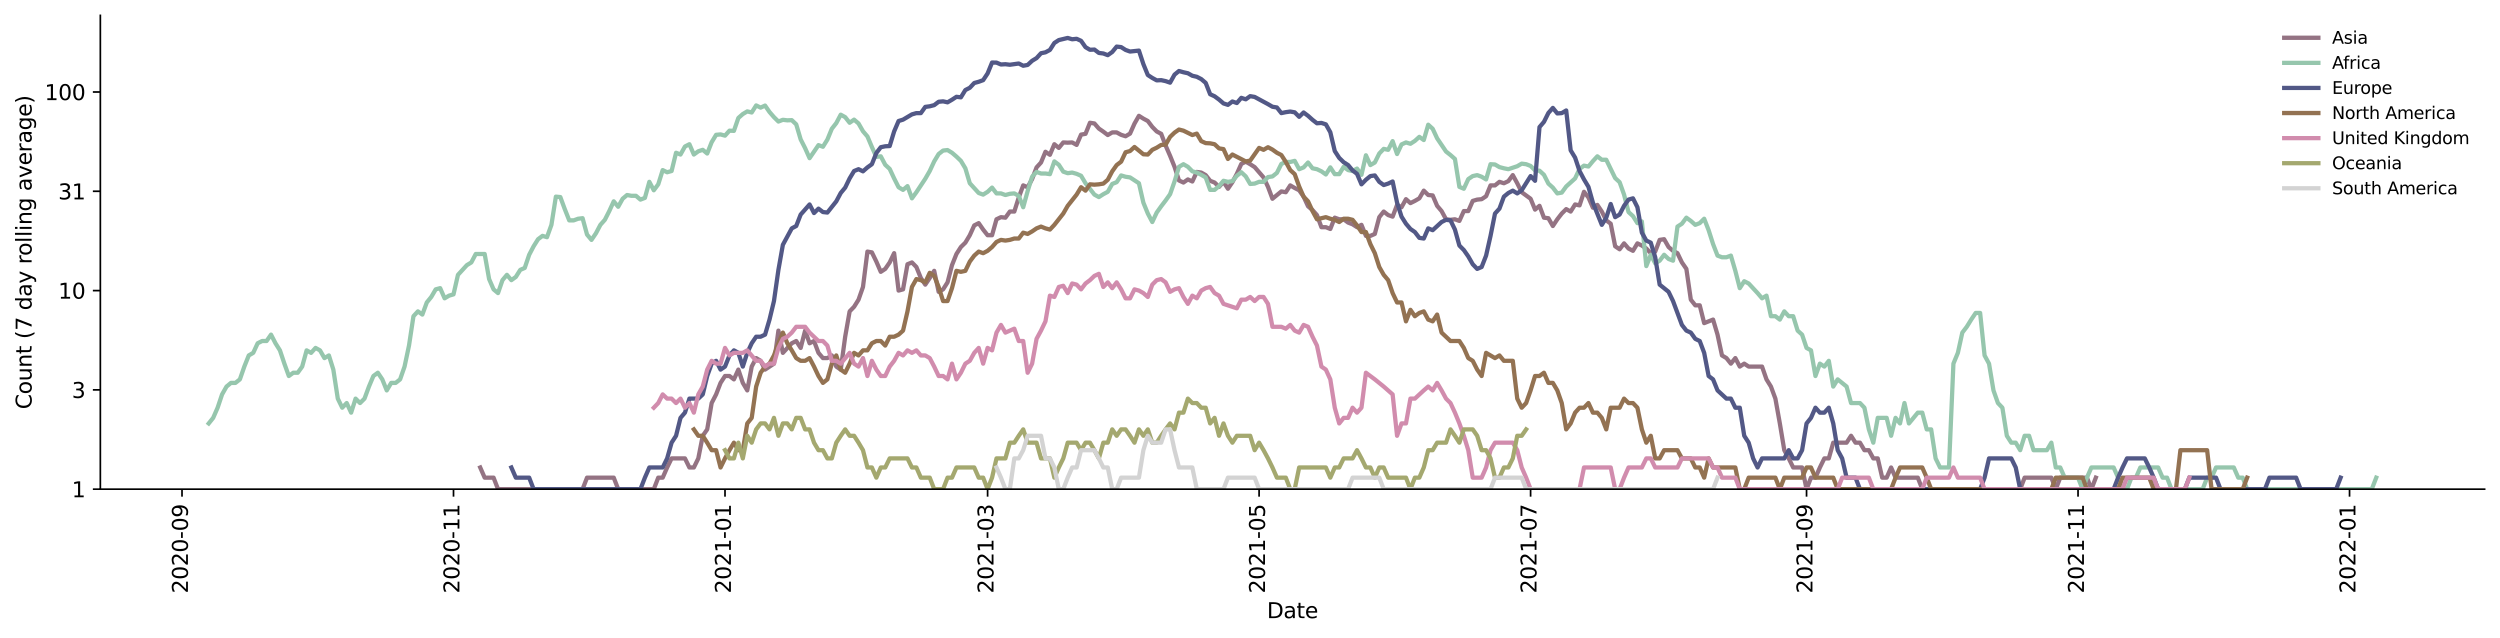 <?xml version="1.0" encoding="utf-8" standalone="no"?>
<!DOCTYPE svg PUBLIC "-//W3C//DTD SVG 1.1//EN"
  "http://www.w3.org/Graphics/SVG/1.1/DTD/svg11.dtd">
<svg xmlns:xlink="http://www.w3.org/1999/xlink" width="1170.166pt" height="298.621pt" viewBox="0 0 1170.166 298.621" xmlns="http://www.w3.org/2000/svg" version="1.1">
 <defs>
  <style type="text/css">*{stroke-linejoin: round; stroke-linecap: butt}</style>
 </defs>
 <g id="figure_1">
  <g id="patch_1">
   <path d="M 0 298.621 
L 1170.166 298.621 
L 1170.166 0 
L 0 0 
z
" style="fill: #ffffff"/>
  </g>
  <g id="axes_1">
   <g id="patch_2">
    <path d="M 46.966 228.96 
L 1162.966 228.96 
L 1162.966 7.2 
L 46.966 7.2 
z
" style="fill: #ffffff"/>
   </g>
   <g id="matplotlib.axis_1">
    <g id="xtick_1">
     <g id="line2d_1">
      <defs>
       <path id="m13e3255904" d="M 0 0 
L 0 3.5 
" style="stroke: #000000; stroke-width: 0.8"/>
      </defs>
      <g>
       <use xlink:href="#m13e3255904" x="85.193" y="228.96" style="stroke: #000000; stroke-width: 0.8"/>
      </g>
     </g>
     <g id="text_1">
      <!-- 2020-09 -->
      <g transform="translate(87.953 277.743)rotate(-90)scale(0.1 -0.1)">
       <defs>
        <path id="DejaVuSans-32" d="M 1228 531 
L 3431 531 
L 3431 0 
L 469 0 
L 469 531 
Q 828 903 1448 1529 
Q 2069 2156 2228 2338 
Q 2531 2678 2651 2914 
Q 2772 3150 2772 3378 
Q 2772 3750 2511 3984 
Q 2250 4219 1831 4219 
Q 1534 4219 1204 4116 
Q 875 4013 500 3803 
L 500 4441 
Q 881 4594 1212 4672 
Q 1544 4750 1819 4750 
Q 2544 4750 2975 4387 
Q 3406 4025 3406 3419 
Q 3406 3131 3298 2873 
Q 3191 2616 2906 2266 
Q 2828 2175 2409 1742 
Q 1991 1309 1228 531 
z
" transform="scale(0.016)"/>
        <path id="DejaVuSans-30" d="M 2034 4250 
Q 1547 4250 1301 3770 
Q 1056 3291 1056 2328 
Q 1056 1369 1301 889 
Q 1547 409 2034 409 
Q 2525 409 2770 889 
Q 3016 1369 3016 2328 
Q 3016 3291 2770 3770 
Q 2525 4250 2034 4250 
z
M 2034 4750 
Q 2819 4750 3233 4129 
Q 3647 3509 3647 2328 
Q 3647 1150 3233 529 
Q 2819 -91 2034 -91 
Q 1250 -91 836 529 
Q 422 1150 422 2328 
Q 422 3509 836 4129 
Q 1250 4750 2034 4750 
z
" transform="scale(0.016)"/>
        <path id="DejaVuSans-2d" d="M 313 2009 
L 1997 2009 
L 1997 1497 
L 313 1497 
L 313 2009 
z
" transform="scale(0.016)"/>
        <path id="DejaVuSans-39" d="M 703 97 
L 703 672 
Q 941 559 1184 500 
Q 1428 441 1663 441 
Q 2288 441 2617 861 
Q 2947 1281 2994 2138 
Q 2813 1869 2534 1725 
Q 2256 1581 1919 1581 
Q 1219 1581 811 2004 
Q 403 2428 403 3163 
Q 403 3881 828 4315 
Q 1253 4750 1959 4750 
Q 2769 4750 3195 4129 
Q 3622 3509 3622 2328 
Q 3622 1225 3098 567 
Q 2575 -91 1691 -91 
Q 1453 -91 1209 -44 
Q 966 3 703 97 
z
M 1959 2075 
Q 2384 2075 2632 2365 
Q 2881 2656 2881 3163 
Q 2881 3666 2632 3958 
Q 2384 4250 1959 4250 
Q 1534 4250 1286 3958 
Q 1038 3666 1038 3163 
Q 1038 2656 1286 2365 
Q 1534 2075 1959 2075 
z
" transform="scale(0.016)"/>
       </defs>
       <use xlink:href="#DejaVuSans-32"/>
       <use xlink:href="#DejaVuSans-30" x="63.623"/>
       <use xlink:href="#DejaVuSans-32" x="127.246"/>
       <use xlink:href="#DejaVuSans-30" x="190.869"/>
       <use xlink:href="#DejaVuSans-2d" x="254.492"/>
       <use xlink:href="#DejaVuSans-30" x="290.576"/>
       <use xlink:href="#DejaVuSans-39" x="354.199"/>
      </g>
     </g>
    </g>
    <g id="xtick_2">
     <g id="line2d_2">
      <g>
       <use xlink:href="#m13e3255904" x="212.272" y="228.96" style="stroke: #000000; stroke-width: 0.8"/>
      </g>
     </g>
     <g id="text_2">
      <!-- 2020-11 -->
      <g transform="translate(215.031 277.743)rotate(-90)scale(0.1 -0.1)">
       <defs>
        <path id="DejaVuSans-31" d="M 794 531 
L 1825 531 
L 1825 4091 
L 703 3866 
L 703 4441 
L 1819 4666 
L 2450 4666 
L 2450 531 
L 3481 531 
L 3481 0 
L 794 0 
L 794 531 
z
" transform="scale(0.016)"/>
       </defs>
       <use xlink:href="#DejaVuSans-32"/>
       <use xlink:href="#DejaVuSans-30" x="63.623"/>
       <use xlink:href="#DejaVuSans-32" x="127.246"/>
       <use xlink:href="#DejaVuSans-30" x="190.869"/>
       <use xlink:href="#DejaVuSans-2d" x="254.492"/>
       <use xlink:href="#DejaVuSans-31" x="290.576"/>
       <use xlink:href="#DejaVuSans-31" x="354.199"/>
      </g>
     </g>
    </g>
    <g id="xtick_3">
     <g id="line2d_3">
      <g>
       <use xlink:href="#m13e3255904" x="339.351" y="228.96" style="stroke: #000000; stroke-width: 0.8"/>
      </g>
     </g>
     <g id="text_3">
      <!-- 2021-01 -->
      <g transform="translate(342.11 277.743)rotate(-90)scale(0.1 -0.1)">
       <use xlink:href="#DejaVuSans-32"/>
       <use xlink:href="#DejaVuSans-30" x="63.623"/>
       <use xlink:href="#DejaVuSans-32" x="127.246"/>
       <use xlink:href="#DejaVuSans-31" x="190.869"/>
       <use xlink:href="#DejaVuSans-2d" x="254.492"/>
       <use xlink:href="#DejaVuSans-30" x="290.576"/>
       <use xlink:href="#DejaVuSans-31" x="354.199"/>
      </g>
     </g>
    </g>
    <g id="xtick_4">
     <g id="line2d_4">
      <g>
       <use xlink:href="#m13e3255904" x="462.263" y="228.96" style="stroke: #000000; stroke-width: 0.8"/>
      </g>
     </g>
     <g id="text_4">
      <!-- 2021-03 -->
      <g transform="translate(465.022 277.743)rotate(-90)scale(0.1 -0.1)">
       <defs>
        <path id="DejaVuSans-33" d="M 2597 2516 
Q 3050 2419 3304 2112 
Q 3559 1806 3559 1356 
Q 3559 666 3084 287 
Q 2609 -91 1734 -91 
Q 1441 -91 1130 -33 
Q 819 25 488 141 
L 488 750 
Q 750 597 1062 519 
Q 1375 441 1716 441 
Q 2309 441 2620 675 
Q 2931 909 2931 1356 
Q 2931 1769 2642 2001 
Q 2353 2234 1838 2234 
L 1294 2234 
L 1294 2753 
L 1863 2753 
Q 2328 2753 2575 2939 
Q 2822 3125 2822 3475 
Q 2822 3834 2567 4026 
Q 2313 4219 1838 4219 
Q 1578 4219 1281 4162 
Q 984 4106 628 3988 
L 628 4550 
Q 988 4650 1302 4700 
Q 1616 4750 1894 4750 
Q 2613 4750 3031 4423 
Q 3450 4097 3450 3541 
Q 3450 3153 3228 2886 
Q 3006 2619 2597 2516 
z
" transform="scale(0.016)"/>
       </defs>
       <use xlink:href="#DejaVuSans-32"/>
       <use xlink:href="#DejaVuSans-30" x="63.623"/>
       <use xlink:href="#DejaVuSans-32" x="127.246"/>
       <use xlink:href="#DejaVuSans-31" x="190.869"/>
       <use xlink:href="#DejaVuSans-2d" x="254.492"/>
       <use xlink:href="#DejaVuSans-30" x="290.576"/>
       <use xlink:href="#DejaVuSans-33" x="354.199"/>
      </g>
     </g>
    </g>
    <g id="xtick_5">
     <g id="line2d_5">
      <g>
       <use xlink:href="#m13e3255904" x="589.341" y="228.96" style="stroke: #000000; stroke-width: 0.8"/>
      </g>
     </g>
     <g id="text_5">
      <!-- 2021-05 -->
      <g transform="translate(592.101 277.743)rotate(-90)scale(0.1 -0.1)">
       <defs>
        <path id="DejaVuSans-35" d="M 691 4666 
L 3169 4666 
L 3169 4134 
L 1269 4134 
L 1269 2991 
Q 1406 3038 1543 3061 
Q 1681 3084 1819 3084 
Q 2600 3084 3056 2656 
Q 3513 2228 3513 1497 
Q 3513 744 3044 326 
Q 2575 -91 1722 -91 
Q 1428 -91 1123 -41 
Q 819 9 494 109 
L 494 744 
Q 775 591 1075 516 
Q 1375 441 1709 441 
Q 2250 441 2565 725 
Q 2881 1009 2881 1497 
Q 2881 1984 2565 2268 
Q 2250 2553 1709 2553 
Q 1456 2553 1204 2497 
Q 953 2441 691 2322 
L 691 4666 
z
" transform="scale(0.016)"/>
       </defs>
       <use xlink:href="#DejaVuSans-32"/>
       <use xlink:href="#DejaVuSans-30" x="63.623"/>
       <use xlink:href="#DejaVuSans-32" x="127.246"/>
       <use xlink:href="#DejaVuSans-31" x="190.869"/>
       <use xlink:href="#DejaVuSans-2d" x="254.492"/>
       <use xlink:href="#DejaVuSans-30" x="290.576"/>
       <use xlink:href="#DejaVuSans-35" x="354.199"/>
      </g>
     </g>
    </g>
    <g id="xtick_6">
     <g id="line2d_6">
      <g>
       <use xlink:href="#m13e3255904" x="716.42" y="228.96" style="stroke: #000000; stroke-width: 0.8"/>
      </g>
     </g>
     <g id="text_6">
      <!-- 2021-07 -->
      <g transform="translate(719.179 277.743)rotate(-90)scale(0.1 -0.1)">
       <defs>
        <path id="DejaVuSans-37" d="M 525 4666 
L 3525 4666 
L 3525 4397 
L 1831 0 
L 1172 0 
L 2766 4134 
L 525 4134 
L 525 4666 
z
" transform="scale(0.016)"/>
       </defs>
       <use xlink:href="#DejaVuSans-32"/>
       <use xlink:href="#DejaVuSans-30" x="63.623"/>
       <use xlink:href="#DejaVuSans-32" x="127.246"/>
       <use xlink:href="#DejaVuSans-31" x="190.869"/>
       <use xlink:href="#DejaVuSans-2d" x="254.492"/>
       <use xlink:href="#DejaVuSans-30" x="290.576"/>
       <use xlink:href="#DejaVuSans-37" x="354.199"/>
      </g>
     </g>
    </g>
    <g id="xtick_7">
     <g id="line2d_7">
      <g>
       <use xlink:href="#m13e3255904" x="845.582" y="228.96" style="stroke: #000000; stroke-width: 0.8"/>
      </g>
     </g>
     <g id="text_7">
      <!-- 2021-09 -->
      <g transform="translate(848.341 277.743)rotate(-90)scale(0.1 -0.1)">
       <use xlink:href="#DejaVuSans-32"/>
       <use xlink:href="#DejaVuSans-30" x="63.623"/>
       <use xlink:href="#DejaVuSans-32" x="127.246"/>
       <use xlink:href="#DejaVuSans-31" x="190.869"/>
       <use xlink:href="#DejaVuSans-2d" x="254.492"/>
       <use xlink:href="#DejaVuSans-30" x="290.576"/>
       <use xlink:href="#DejaVuSans-39" x="354.199"/>
      </g>
     </g>
    </g>
    <g id="xtick_8">
     <g id="line2d_8">
      <g>
       <use xlink:href="#m13e3255904" x="972.66" y="228.96" style="stroke: #000000; stroke-width: 0.8"/>
      </g>
     </g>
     <g id="text_8">
      <!-- 2021-11 -->
      <g transform="translate(975.42 277.743)rotate(-90)scale(0.1 -0.1)">
       <use xlink:href="#DejaVuSans-32"/>
       <use xlink:href="#DejaVuSans-30" x="63.623"/>
       <use xlink:href="#DejaVuSans-32" x="127.246"/>
       <use xlink:href="#DejaVuSans-31" x="190.869"/>
       <use xlink:href="#DejaVuSans-2d" x="254.492"/>
       <use xlink:href="#DejaVuSans-31" x="290.576"/>
       <use xlink:href="#DejaVuSans-31" x="354.199"/>
      </g>
     </g>
    </g>
    <g id="xtick_9">
     <g id="line2d_9">
      <g>
       <use xlink:href="#m13e3255904" x="1099.739" y="228.96" style="stroke: #000000; stroke-width: 0.8"/>
      </g>
     </g>
     <g id="text_9">
      <!-- 2022-01 -->
      <g transform="translate(1102.498 277.743)rotate(-90)scale(0.1 -0.1)">
       <use xlink:href="#DejaVuSans-32"/>
       <use xlink:href="#DejaVuSans-30" x="63.623"/>
       <use xlink:href="#DejaVuSans-32" x="127.246"/>
       <use xlink:href="#DejaVuSans-32" x="190.869"/>
       <use xlink:href="#DejaVuSans-2d" x="254.492"/>
       <use xlink:href="#DejaVuSans-30" x="290.576"/>
       <use xlink:href="#DejaVuSans-31" x="354.199"/>
      </g>
     </g>
    </g>
    <g id="text_10">
     <!-- Date -->
     <g transform="translate(593.015 289.341)scale(0.1 -0.1)">
      <defs>
       <path id="DejaVuSans-44" d="M 1259 4147 
L 1259 519 
L 2022 519 
Q 2988 519 3436 956 
Q 3884 1394 3884 2338 
Q 3884 3275 3436 3711 
Q 2988 4147 2022 4147 
L 1259 4147 
z
M 628 4666 
L 1925 4666 
Q 3281 4666 3915 4102 
Q 4550 3538 4550 2338 
Q 4550 1131 3912 565 
Q 3275 0 1925 0 
L 628 0 
L 628 4666 
z
" transform="scale(0.016)"/>
       <path id="DejaVuSans-61" d="M 2194 1759 
Q 1497 1759 1228 1600 
Q 959 1441 959 1056 
Q 959 750 1161 570 
Q 1363 391 1709 391 
Q 2188 391 2477 730 
Q 2766 1069 2766 1631 
L 2766 1759 
L 2194 1759 
z
M 3341 1997 
L 3341 0 
L 2766 0 
L 2766 531 
Q 2569 213 2275 61 
Q 1981 -91 1556 -91 
Q 1019 -91 701 211 
Q 384 513 384 1019 
Q 384 1609 779 1909 
Q 1175 2209 1959 2209 
L 2766 2209 
L 2766 2266 
Q 2766 2663 2505 2880 
Q 2244 3097 1772 3097 
Q 1472 3097 1187 3025 
Q 903 2953 641 2809 
L 641 3341 
Q 956 3463 1253 3523 
Q 1550 3584 1831 3584 
Q 2591 3584 2966 3190 
Q 3341 2797 3341 1997 
z
" transform="scale(0.016)"/>
       <path id="DejaVuSans-74" d="M 1172 4494 
L 1172 3500 
L 2356 3500 
L 2356 3053 
L 1172 3053 
L 1172 1153 
Q 1172 725 1289 603 
Q 1406 481 1766 481 
L 2356 481 
L 2356 0 
L 1766 0 
Q 1100 0 847 248 
Q 594 497 594 1153 
L 594 3053 
L 172 3053 
L 172 3500 
L 594 3500 
L 594 4494 
L 1172 4494 
z
" transform="scale(0.016)"/>
       <path id="DejaVuSans-65" d="M 3597 1894 
L 3597 1613 
L 953 1613 
Q 991 1019 1311 708 
Q 1631 397 2203 397 
Q 2534 397 2845 478 
Q 3156 559 3463 722 
L 3463 178 
Q 3153 47 2828 -22 
Q 2503 -91 2169 -91 
Q 1331 -91 842 396 
Q 353 884 353 1716 
Q 353 2575 817 3079 
Q 1281 3584 2069 3584 
Q 2775 3584 3186 3129 
Q 3597 2675 3597 1894 
z
M 3022 2063 
Q 3016 2534 2758 2815 
Q 2500 3097 2075 3097 
Q 1594 3097 1305 2825 
Q 1016 2553 972 2059 
L 3022 2063 
z
" transform="scale(0.016)"/>
      </defs>
      <use xlink:href="#DejaVuSans-44"/>
      <use xlink:href="#DejaVuSans-61" x="77.002"/>
      <use xlink:href="#DejaVuSans-74" x="138.281"/>
      <use xlink:href="#DejaVuSans-65" x="177.49"/>
     </g>
    </g>
   </g>
   <g id="matplotlib.axis_2">
    <g id="ytick_1">
     <g id="line2d_10">
      <defs>
       <path id="m8de2ae0a92" d="M 0 0 
L -3.5 0 
" style="stroke: #000000; stroke-width: 0.8"/>
      </defs>
      <g>
       <use xlink:href="#m8de2ae0a92" x="46.966" y="228.96" style="stroke: #000000; stroke-width: 0.8"/>
      </g>
     </g>
     <g id="text_11">
      <!-- 1 -->
      <g transform="translate(33.603 232.759)scale(0.1 -0.1)">
       <use xlink:href="#DejaVuSans-31"/>
      </g>
     </g>
    </g>
    <g id="ytick_2">
     <g id="line2d_11">
      <g>
       <use xlink:href="#m8de2ae0a92" x="46.966" y="182.485" style="stroke: #000000; stroke-width: 0.8"/>
      </g>
     </g>
     <g id="text_12">
      <!-- 3 -->
      <g transform="translate(33.603 186.284)scale(0.1 -0.1)">
       <use xlink:href="#DejaVuSans-33"/>
      </g>
     </g>
    </g>
    <g id="ytick_3">
     <g id="line2d_12">
      <g>
       <use xlink:href="#m8de2ae0a92" x="46.966" y="136.009" style="stroke: #000000; stroke-width: 0.8"/>
      </g>
     </g>
     <g id="text_13">
      <!-- 10 -->
      <g transform="translate(27.241 139.809)scale(0.1 -0.1)">
       <use xlink:href="#DejaVuSans-31"/>
       <use xlink:href="#DejaVuSans-30" x="63.623"/>
      </g>
     </g>
    </g>
    <g id="ytick_4">
     <g id="line2d_13">
      <g>
       <use xlink:href="#m8de2ae0a92" x="46.966" y="89.534" style="stroke: #000000; stroke-width: 0.8"/>
      </g>
     </g>
     <g id="text_14">
      <!-- 31 -->
      <g transform="translate(27.241 93.333)scale(0.1 -0.1)">
       <use xlink:href="#DejaVuSans-33"/>
       <use xlink:href="#DejaVuSans-31" x="63.623"/>
      </g>
     </g>
    </g>
    <g id="ytick_5">
     <g id="line2d_14">
      <g>
       <use xlink:href="#m8de2ae0a92" x="46.966" y="43.059" style="stroke: #000000; stroke-width: 0.8"/>
      </g>
     </g>
     <g id="text_15">
      <!-- 100 -->
      <g transform="translate(20.878 46.858)scale(0.1 -0.1)">
       <use xlink:href="#DejaVuSans-31"/>
       <use xlink:href="#DejaVuSans-30" x="63.623"/>
       <use xlink:href="#DejaVuSans-30" x="127.246"/>
      </g>
     </g>
    </g>
    <g id="text_16">
     <!-- Count (7 day rolling average) -->
     <g transform="translate(14.798 191.548)rotate(-90)scale(0.1 -0.1)">
      <defs>
       <path id="DejaVuSans-43" d="M 4122 4306 
L 4122 3641 
Q 3803 3938 3442 4084 
Q 3081 4231 2675 4231 
Q 1875 4231 1450 3742 
Q 1025 3253 1025 2328 
Q 1025 1406 1450 917 
Q 1875 428 2675 428 
Q 3081 428 3442 575 
Q 3803 722 4122 1019 
L 4122 359 
Q 3791 134 3420 21 
Q 3050 -91 2638 -91 
Q 1578 -91 968 557 
Q 359 1206 359 2328 
Q 359 3453 968 4101 
Q 1578 4750 2638 4750 
Q 3056 4750 3426 4639 
Q 3797 4528 4122 4306 
z
" transform="scale(0.016)"/>
       <path id="DejaVuSans-6f" d="M 1959 3097 
Q 1497 3097 1228 2736 
Q 959 2375 959 1747 
Q 959 1119 1226 758 
Q 1494 397 1959 397 
Q 2419 397 2687 759 
Q 2956 1122 2956 1747 
Q 2956 2369 2687 2733 
Q 2419 3097 1959 3097 
z
M 1959 3584 
Q 2709 3584 3137 3096 
Q 3566 2609 3566 1747 
Q 3566 888 3137 398 
Q 2709 -91 1959 -91 
Q 1206 -91 779 398 
Q 353 888 353 1747 
Q 353 2609 779 3096 
Q 1206 3584 1959 3584 
z
" transform="scale(0.016)"/>
       <path id="DejaVuSans-75" d="M 544 1381 
L 544 3500 
L 1119 3500 
L 1119 1403 
Q 1119 906 1312 657 
Q 1506 409 1894 409 
Q 2359 409 2629 706 
Q 2900 1003 2900 1516 
L 2900 3500 
L 3475 3500 
L 3475 0 
L 2900 0 
L 2900 538 
Q 2691 219 2414 64 
Q 2138 -91 1772 -91 
Q 1169 -91 856 284 
Q 544 659 544 1381 
z
M 1991 3584 
L 1991 3584 
z
" transform="scale(0.016)"/>
       <path id="DejaVuSans-6e" d="M 3513 2113 
L 3513 0 
L 2938 0 
L 2938 2094 
Q 2938 2591 2744 2837 
Q 2550 3084 2163 3084 
Q 1697 3084 1428 2787 
Q 1159 2491 1159 1978 
L 1159 0 
L 581 0 
L 581 3500 
L 1159 3500 
L 1159 2956 
Q 1366 3272 1645 3428 
Q 1925 3584 2291 3584 
Q 2894 3584 3203 3211 
Q 3513 2838 3513 2113 
z
" transform="scale(0.016)"/>
       <path id="DejaVuSans-20" transform="scale(0.016)"/>
       <path id="DejaVuSans-28" d="M 1984 4856 
Q 1566 4138 1362 3434 
Q 1159 2731 1159 2009 
Q 1159 1288 1364 580 
Q 1569 -128 1984 -844 
L 1484 -844 
Q 1016 -109 783 600 
Q 550 1309 550 2009 
Q 550 2706 781 3412 
Q 1013 4119 1484 4856 
L 1984 4856 
z
" transform="scale(0.016)"/>
       <path id="DejaVuSans-64" d="M 2906 2969 
L 2906 4863 
L 3481 4863 
L 3481 0 
L 2906 0 
L 2906 525 
Q 2725 213 2448 61 
Q 2172 -91 1784 -91 
Q 1150 -91 751 415 
Q 353 922 353 1747 
Q 353 2572 751 3078 
Q 1150 3584 1784 3584 
Q 2172 3584 2448 3432 
Q 2725 3281 2906 2969 
z
M 947 1747 
Q 947 1113 1208 752 
Q 1469 391 1925 391 
Q 2381 391 2643 752 
Q 2906 1113 2906 1747 
Q 2906 2381 2643 2742 
Q 2381 3103 1925 3103 
Q 1469 3103 1208 2742 
Q 947 2381 947 1747 
z
" transform="scale(0.016)"/>
       <path id="DejaVuSans-79" d="M 2059 -325 
Q 1816 -950 1584 -1140 
Q 1353 -1331 966 -1331 
L 506 -1331 
L 506 -850 
L 844 -850 
Q 1081 -850 1212 -737 
Q 1344 -625 1503 -206 
L 1606 56 
L 191 3500 
L 800 3500 
L 1894 763 
L 2988 3500 
L 3597 3500 
L 2059 -325 
z
" transform="scale(0.016)"/>
       <path id="DejaVuSans-72" d="M 2631 2963 
Q 2534 3019 2420 3045 
Q 2306 3072 2169 3072 
Q 1681 3072 1420 2755 
Q 1159 2438 1159 1844 
L 1159 0 
L 581 0 
L 581 3500 
L 1159 3500 
L 1159 2956 
Q 1341 3275 1631 3429 
Q 1922 3584 2338 3584 
Q 2397 3584 2469 3576 
Q 2541 3569 2628 3553 
L 2631 2963 
z
" transform="scale(0.016)"/>
       <path id="DejaVuSans-6c" d="M 603 4863 
L 1178 4863 
L 1178 0 
L 603 0 
L 603 4863 
z
" transform="scale(0.016)"/>
       <path id="DejaVuSans-69" d="M 603 3500 
L 1178 3500 
L 1178 0 
L 603 0 
L 603 3500 
z
M 603 4863 
L 1178 4863 
L 1178 4134 
L 603 4134 
L 603 4863 
z
" transform="scale(0.016)"/>
       <path id="DejaVuSans-67" d="M 2906 1791 
Q 2906 2416 2648 2759 
Q 2391 3103 1925 3103 
Q 1463 3103 1205 2759 
Q 947 2416 947 1791 
Q 947 1169 1205 825 
Q 1463 481 1925 481 
Q 2391 481 2648 825 
Q 2906 1169 2906 1791 
z
M 3481 434 
Q 3481 -459 3084 -895 
Q 2688 -1331 1869 -1331 
Q 1566 -1331 1297 -1286 
Q 1028 -1241 775 -1147 
L 775 -588 
Q 1028 -725 1275 -790 
Q 1522 -856 1778 -856 
Q 2344 -856 2625 -561 
Q 2906 -266 2906 331 
L 2906 616 
Q 2728 306 2450 153 
Q 2172 0 1784 0 
Q 1141 0 747 490 
Q 353 981 353 1791 
Q 353 2603 747 3093 
Q 1141 3584 1784 3584 
Q 2172 3584 2450 3431 
Q 2728 3278 2906 2969 
L 2906 3500 
L 3481 3500 
L 3481 434 
z
" transform="scale(0.016)"/>
       <path id="DejaVuSans-76" d="M 191 3500 
L 800 3500 
L 1894 563 
L 2988 3500 
L 3597 3500 
L 2284 0 
L 1503 0 
L 191 3500 
z
" transform="scale(0.016)"/>
       <path id="DejaVuSans-29" d="M 513 4856 
L 1013 4856 
Q 1481 4119 1714 3412 
Q 1947 2706 1947 2009 
Q 1947 1309 1714 600 
Q 1481 -109 1013 -844 
L 513 -844 
Q 928 -128 1133 580 
Q 1338 1288 1338 2009 
Q 1338 2731 1133 3434 
Q 928 4138 513 4856 
z
" transform="scale(0.016)"/>
      </defs>
      <use xlink:href="#DejaVuSans-43"/>
      <use xlink:href="#DejaVuSans-6f" x="69.824"/>
      <use xlink:href="#DejaVuSans-75" x="131.006"/>
      <use xlink:href="#DejaVuSans-6e" x="194.385"/>
      <use xlink:href="#DejaVuSans-74" x="257.764"/>
      <use xlink:href="#DejaVuSans-20" x="296.973"/>
      <use xlink:href="#DejaVuSans-28" x="328.76"/>
      <use xlink:href="#DejaVuSans-37" x="367.773"/>
      <use xlink:href="#DejaVuSans-20" x="431.396"/>
      <use xlink:href="#DejaVuSans-64" x="463.184"/>
      <use xlink:href="#DejaVuSans-61" x="526.66"/>
      <use xlink:href="#DejaVuSans-79" x="587.939"/>
      <use xlink:href="#DejaVuSans-20" x="647.119"/>
      <use xlink:href="#DejaVuSans-72" x="678.906"/>
      <use xlink:href="#DejaVuSans-6f" x="717.77"/>
      <use xlink:href="#DejaVuSans-6c" x="778.951"/>
      <use xlink:href="#DejaVuSans-6c" x="806.734"/>
      <use xlink:href="#DejaVuSans-69" x="834.518"/>
      <use xlink:href="#DejaVuSans-6e" x="862.301"/>
      <use xlink:href="#DejaVuSans-67" x="925.68"/>
      <use xlink:href="#DejaVuSans-20" x="989.156"/>
      <use xlink:href="#DejaVuSans-61" x="1020.943"/>
      <use xlink:href="#DejaVuSans-76" x="1082.223"/>
      <use xlink:href="#DejaVuSans-65" x="1141.402"/>
      <use xlink:href="#DejaVuSans-72" x="1202.926"/>
      <use xlink:href="#DejaVuSans-61" x="1244.039"/>
      <use xlink:href="#DejaVuSans-67" x="1305.318"/>
      <use xlink:href="#DejaVuSans-65" x="1368.795"/>
      <use xlink:href="#DejaVuSans-29" x="1430.318"/>
     </g>
    </g>
   </g>
   <g id="line2d_15">
    <path d="M 224.771 218.815 
L 226.855 223.57 
L 231.021 223.57 
L 233.105 228.96 
L 272.686 228.96 
L 274.77 223.57 
L 287.269 223.57 
L 289.352 228.96 
L 306.018 228.96 
L 308.102 223.57 
L 310.185 223.57 
L 312.268 218.815 
L 314.351 214.562 
L 320.601 214.562 
L 322.684 218.815 
L 324.768 218.815 
L 326.851 214.562 
L 328.934 203.971 
L 331.018 200.979 
L 333.101 188.651 
L 335.184 184.611 
L 337.267 179.221 
L 339.351 175.99 
L 341.434 175.99 
L 343.517 177.573 
L 345.6 172.998 
L 347.684 179.221 
L 349.767 182.733 
L 351.85 171.582 
L 353.933 167.608 
L 356.017 168.889 
L 358.1 172.998 
L 362.266 170.213 
L 364.35 154.752 
L 366.433 165.16 
L 370.599 160.67 
L 372.683 159.622 
L 374.766 162.853 
L 376.849 154.752 
L 378.932 160.67 
L 381.016 159.622 
L 383.099 165.16 
L 385.182 167.608 
L 387.265 167.608 
L 389.349 166.366 
L 391.432 171.582 
L 393.515 172.998 
L 395.598 157.603 
L 397.682 145.745 
L 399.765 143.601 
L 401.848 140.263 
L 403.931 134.315 
L 406.015 117.764 
L 408.098 118.132 
L 410.181 122.427 
L 412.264 127.233 
L 414.348 125.864 
L 416.431 122.841 
L 418.514 118.504 
L 420.598 136.009 
L 422.681 135.437 
L 424.764 123.682 
L 426.847 122.841 
L 428.931 124.977 
L 431.014 130.117 
L 433.097 133.224 
L 435.18 130.117 
L 437.264 126.771 
L 439.347 136.59 
L 441.43 135.437 
L 443.513 132.162 
L 445.597 124.109 
L 447.68 118.88 
L 449.763 115.62 
L 451.846 113.584 
L 453.93 110.099 
L 456.013 105.513 
L 458.096 104.444 
L 460.179 107.456 
L 462.263 110.099 
L 464.346 110.099 
L 466.429 102.638 
L 468.512 101.641 
L 470.596 101.888 
L 472.679 99.021 
L 474.762 99.021 
L 476.845 92.437 
L 478.929 86.778 
L 481.012 87.639 
L 483.095 83.823 
L 485.178 78.353 
L 487.262 76.069 
L 489.345 71.04 
L 491.428 72.448 
L 493.511 67.508 
L 495.595 69.235 
L 497.678 66.671 
L 499.761 66.775 
L 501.844 66.671 
L 503.928 67.826 
L 506.011 63.012 
L 508.094 62.636 
L 510.177 57.457 
L 512.261 57.788 
L 514.344 60.183 
L 516.427 61.619 
L 518.511 63.202 
L 520.594 61.986 
L 522.677 61.986 
L 524.76 63.107 
L 526.844 63.776 
L 528.927 62.542 
L 531.01 57.871 
L 533.093 54.213 
L 535.177 55.527 
L 537.26 56.641 
L 539.343 59.398 
L 541.426 61.527 
L 543.51 62.636 
L 545.593 68.147 
L 547.676 72.929 
L 549.759 78.078 
L 551.843 84.461 
L 553.926 85.438 
L 556.009 83.982 
L 558.092 84.947 
L 560.176 80.482 
L 562.259 80.775 
L 564.342 81.967 
L 566.425 84.622 
L 568.509 85.438 
L 570.592 87.465 
L 572.675 85.11 
L 574.758 88.341 
L 576.842 85.273 
L 578.925 81.366 
L 581.008 76.728 
L 583.091 75.679 
L 585.175 76.861 
L 587.258 78.215 
L 591.424 83.039 
L 593.508 87.465 
L 595.591 93.029 
L 599.757 89.6 
L 601.841 89.967 
L 603.924 86.778 
L 606.007 87.988 
L 608.091 89.055 
L 610.174 92.047 
L 612.257 96.56 
L 614.34 98.334 
L 616.424 100.668 
L 618.507 106.334 
L 620.59 106.334 
L 622.673 107.173 
L 624.757 101.888 
L 626.84 102.638 
L 628.923 102.638 
L 631.006 104.181 
L 633.09 104.975 
L 635.173 106.334 
L 637.256 105.243 
L 639.339 110.404 
L 641.423 110.404 
L 643.506 109.496 
L 645.589 101.641 
L 647.672 99.021 
L 649.756 100.668 
L 651.839 101.396 
L 653.922 95.914 
L 656.005 96.996 
L 658.089 93.228 
L 660.172 95.068 
L 662.255 94.036 
L 664.338 92.831 
L 666.422 89.236 
L 668.505 91.278 
L 670.588 91.469 
L 672.671 96.343 
L 674.755 98.791 
L 676.838 102.638 
L 678.921 102.891 
L 681.004 102.638 
L 683.088 103.402 
L 685.171 98.791 
L 687.254 98.791 
L 689.337 94.036 
L 691.421 93.429 
L 693.504 93.228 
L 695.587 91.853 
L 697.67 86.778 
L 699.754 86.778 
L 701.837 85.11 
L 703.92 85.769 
L 706.004 84.784 
L 708.087 81.967 
L 710.17 85.769 
L 712.253 89.967 
L 716.42 93.029 
L 718.503 98.108 
L 720.586 96.343 
L 722.67 101.888 
L 724.753 102.137 
L 726.836 105.785 
L 728.919 102.638 
L 731.003 99.954 
L 733.086 97.883 
L 735.169 99.021 
L 737.252 95.701 
L 739.336 96.128 
L 741.419 89.783 
L 743.502 92.437 
L 745.585 97.216 
L 747.669 95.914 
L 749.752 99.021 
L 751.835 103.146 
L 753.918 104.709 
L 756.002 115.273 
L 758.085 116.677 
L 760.168 113.916 
L 762.251 116.322 
L 764.335 117.398 
L 766.418 113.916 
L 768.501 114.93 
L 770.584 116.322 
L 772.668 118.504 
L 774.751 117.764 
L 776.834 112.282 
L 778.917 111.962 
L 781.001 115.62 
L 783.084 117.398 
L 785.167 118.504 
L 787.25 122.841 
L 789.334 125.864 
L 791.417 140.263 
L 793.5 142.911 
L 795.584 142.911 
L 797.667 151.24 
L 801.833 149.592 
L 803.917 156.63 
L 806 166.366 
L 808.083 167.608 
L 810.166 170.213 
L 812.25 167.608 
L 814.333 171.582 
L 816.416 170.213 
L 818.499 171.582 
L 824.749 171.582 
L 826.832 177.573 
L 828.916 180.939 
L 830.999 186.581 
L 833.082 198.194 
L 835.165 210.714 
L 837.249 214.562 
L 839.332 218.815 
L 843.498 218.815 
L 845.582 228.96 
L 847.665 223.57 
L 849.748 223.57 
L 851.831 218.815 
L 853.915 214.562 
L 855.998 214.562 
L 858.081 207.202 
L 864.331 207.202 
L 866.414 203.971 
L 868.497 207.202 
L 870.581 207.202 
L 872.664 210.714 
L 874.747 210.714 
L 876.83 214.562 
L 878.914 214.562 
L 880.997 223.57 
L 883.08 223.57 
L 885.163 218.815 
L 887.247 223.57 
L 897.663 223.57 
L 899.746 228.96 
L 945.578 228.96 
L 947.661 223.57 
L 960.161 223.57 
L 962.244 228.96 
L 964.327 223.57 
L 976.827 223.57 
L 978.91 228.96 
L 980.993 223.57 
L 980.993 223.57 
" clip-path="url(#pc427fcd65d)" style="fill: none; stroke: #947383; stroke-width: 2; stroke-linecap: square"/>
   </g>
   <g id="line2d_16">
    <path d="M 97.693 198.194 
L 99.776 195.589 
L 101.859 190.834 
L 103.943 184.611 
L 106.026 180.939 
L 108.109 179.221 
L 110.192 179.221 
L 112.276 177.573 
L 114.359 171.582 
L 116.442 166.366 
L 118.525 165.16 
L 120.609 160.67 
L 122.692 159.622 
L 124.775 159.622 
L 126.858 156.63 
L 128.942 160.67 
L 131.025 163.99 
L 133.108 170.213 
L 135.191 175.99 
L 137.275 174.466 
L 139.358 174.466 
L 141.441 171.582 
L 143.525 163.99 
L 145.608 165.16 
L 147.691 162.853 
L 149.774 163.99 
L 151.858 167.608 
L 153.941 166.366 
L 156.024 172.998 
L 158.107 186.581 
L 160.191 190.834 
L 162.274 188.651 
L 164.357 193.141 
L 166.44 186.581 
L 168.524 188.651 
L 170.607 186.581 
L 172.69 180.939 
L 174.773 175.99 
L 176.857 174.466 
L 178.94 177.573 
L 181.023 182.733 
L 183.106 179.221 
L 185.19 179.221 
L 187.273 177.573 
L 189.356 171.582 
L 191.439 161.747 
L 193.523 148.009 
L 195.606 145.745 
L 197.689 147.24 
L 199.772 141.565 
L 201.856 139.001 
L 203.939 135.437 
L 206.022 134.872 
L 208.105 139.627 
L 210.189 138.385 
L 212.272 137.778 
L 214.355 128.649 
L 218.522 124.109 
L 220.605 122.841 
L 222.688 118.88 
L 226.855 118.88 
L 228.938 130.619 
L 231.021 135.437 
L 233.105 137.18 
L 235.188 131.127 
L 237.271 128.649 
L 239.354 131.127 
L 241.438 129.622 
L 243.521 126.315 
L 245.604 125.418 
L 247.687 119.259 
L 249.771 115.273 
L 251.854 111.962 
L 253.937 110.404 
L 256.02 111.02 
L 258.104 105.243 
L 260.187 92.047 
L 262.27 92.241 
L 264.353 97.883 
L 266.437 103.146 
L 268.52 103.146 
L 270.603 102.387 
L 272.686 102.137 
L 274.77 109.797 
L 276.853 112.282 
L 278.936 109.199 
L 281.019 105.243 
L 283.103 102.891 
L 285.186 98.791 
L 287.269 94.24 
L 289.352 96.777 
L 291.436 93.029 
L 293.519 91.278 
L 295.602 91.661 
L 297.685 91.661 
L 299.769 93.429 
L 301.852 92.633 
L 303.935 85.11 
L 306.018 89.055 
L 308.102 86.27 
L 310.185 79.617 
L 312.268 80.628 
L 314.351 80.047 
L 316.435 71.504 
L 318.518 72.329 
L 320.601 68.579 
L 322.684 67.508 
L 324.768 72.329 
L 326.851 70.81 
L 328.934 70.127 
L 331.018 71.855 
L 333.101 66.568 
L 335.184 63.107 
L 337.267 62.918 
L 339.351 63.488 
L 341.434 61.165 
L 343.517 61.255 
L 345.6 55.214 
L 347.684 53.385 
L 349.767 52.139 
L 351.85 52.647 
L 353.933 49.349 
L 356.017 50.373 
L 358.1 49.416 
L 360.183 52.429 
L 362.266 54.826 
L 364.35 56.884 
L 366.433 56.08 
L 368.516 56.32 
L 370.599 56.24 
L 372.683 58.205 
L 374.766 65.248 
L 376.849 69.346 
L 378.932 74.031 
L 383.099 67.933 
L 385.182 68.687 
L 387.265 65.348 
L 389.349 60.271 
L 391.432 57.622 
L 393.515 53.684 
L 395.598 54.826 
L 397.682 57.457 
L 399.765 56.001 
L 401.848 57.788 
L 403.931 61.436 
L 406.015 63.872 
L 408.098 68.796 
L 410.181 73.415 
L 412.264 73.171 
L 414.348 77.128 
L 416.431 79.051 
L 418.514 83.508 
L 420.598 87.639 
L 422.681 88.876 
L 424.764 87.12 
L 426.847 92.831 
L 428.931 89.967 
L 433.097 83.665 
L 435.18 80.047 
L 437.264 75.55 
L 439.347 72.091 
L 441.43 70.467 
L 443.513 70.24 
L 445.597 71.504 
L 447.68 73.293 
L 449.763 75.293 
L 451.846 78.77 
L 453.93 85.769 
L 458.096 90.337 
L 460.179 91.088 
L 462.263 89.783 
L 464.346 87.813 
L 466.429 90.523 
L 468.512 90.523 
L 470.596 91.278 
L 472.679 90.711 
L 474.762 90.523 
L 476.845 91.661 
L 478.929 96.996 
L 481.012 89.417 
L 483.095 82.73 
L 485.178 80.482 
L 487.262 81.218 
L 489.345 81.218 
L 491.428 81.516 
L 493.511 75.55 
L 495.595 77.128 
L 497.678 80.337 
L 499.761 81.069 
L 501.844 80.775 
L 503.928 81.366 
L 506.011 82.27 
L 508.094 85.769 
L 512.261 91.088 
L 514.344 92.241 
L 516.427 90.899 
L 518.511 89.783 
L 520.594 86.102 
L 522.677 85.273 
L 524.76 82.118 
L 526.844 82.73 
L 528.927 83.039 
L 533.093 85.769 
L 535.177 94.86 
L 537.26 99.954 
L 539.343 103.92 
L 541.426 99.485 
L 543.51 96.56 
L 545.593 93.833 
L 547.676 90.899 
L 549.759 84.947 
L 551.843 78.078 
L 553.926 76.861 
L 556.009 78.078 
L 558.092 80.192 
L 560.176 80.775 
L 562.259 81.816 
L 564.342 83.039 
L 566.425 88.876 
L 568.509 88.876 
L 570.592 87.12 
L 572.675 84.622 
L 574.758 85.11 
L 576.842 84.784 
L 578.925 82.27 
L 581.008 80.628 
L 583.091 82.576 
L 585.175 86.102 
L 587.258 85.935 
L 589.341 85.11 
L 591.424 85.11 
L 593.508 82.884 
L 595.591 82.576 
L 597.674 80.922 
L 599.757 76.728 
L 601.841 75.809 
L 603.924 75.809 
L 606.007 75.293 
L 608.091 79.192 
L 610.174 78.353 
L 612.257 76.069 
L 614.34 78.77 
L 616.424 79.192 
L 618.507 80.192 
L 620.59 81.665 
L 622.673 78.353 
L 624.757 81.516 
L 626.84 81.516 
L 628.923 78.078 
L 631.006 79.617 
L 633.09 80.047 
L 635.173 78.91 
L 637.256 81.816 
L 639.339 72.688 
L 641.423 77.262 
L 643.506 76.069 
L 645.589 71.855 
L 647.672 69.679 
L 649.756 70.127 
L 651.839 66.055 
L 653.922 72.091 
L 656.005 67.614 
L 658.089 66.671 
L 660.172 67.297 
L 662.255 65.953 
L 664.338 64.066 
L 666.422 65.548 
L 668.505 58.373 
L 670.588 60.271 
L 672.671 64.751 
L 676.838 70.924 
L 678.921 72.568 
L 681.004 74.406 
L 683.088 87.465 
L 685.171 88.341 
L 687.254 83.823 
L 689.337 82.423 
L 691.421 81.967 
L 693.504 82.73 
L 695.587 83.982 
L 697.67 76.861 
L 699.754 76.994 
L 701.837 78.215 
L 703.92 78.77 
L 706.004 79.192 
L 710.17 77.804 
L 712.253 76.595 
L 714.337 76.861 
L 716.42 77.668 
L 718.503 79.76 
L 720.586 79.904 
L 722.67 81.816 
L 724.753 85.935 
L 726.836 87.813 
L 728.919 90.523 
L 731.003 90.151 
L 733.086 87.292 
L 737.252 83.508 
L 739.336 79.051 
L 741.419 77.532 
L 743.502 77.941 
L 745.585 75.421 
L 747.669 73.171 
L 749.752 74.783 
L 751.835 74.783 
L 756.002 83.351 
L 758.085 85.273 
L 760.168 91.088 
L 762.251 99.252 
L 764.335 101.152 
L 766.418 104.444 
L 768.501 103.66 
L 770.584 124.541 
L 772.668 119.259 
L 774.751 123.259 
L 776.834 122.017 
L 778.917 119.259 
L 781.001 121.209 
L 783.084 122.017 
L 785.167 106.059 
L 787.25 104.709 
L 789.334 101.888 
L 791.417 103.402 
L 793.5 105.243 
L 795.584 104.444 
L 797.667 102.387 
L 799.75 107.741 
L 801.833 114.251 
L 803.917 119.642 
L 806 120.418 
L 808.083 120.418 
L 810.166 119.642 
L 812.25 126.771 
L 814.333 134.872 
L 816.416 131.641 
L 818.499 132.69 
L 822.666 137.18 
L 824.749 139.627 
L 826.832 138.385 
L 828.916 148.009 
L 830.999 148.009 
L 833.082 149.592 
L 835.165 145.745 
L 837.249 148.009 
L 839.332 148.009 
L 841.415 154.752 
L 843.498 156.63 
L 845.582 162.853 
L 847.665 163.99 
L 849.748 175.99 
L 851.831 170.213 
L 853.915 171.582 
L 855.998 168.889 
L 858.081 180.939 
L 860.164 177.573 
L 864.331 180.939 
L 866.414 188.651 
L 870.581 188.651 
L 872.664 190.834 
L 874.747 200.979 
L 876.83 207.202 
L 878.914 195.589 
L 883.08 195.589 
L 885.163 203.971 
L 887.247 195.589 
L 889.33 198.194 
L 891.413 188.651 
L 893.497 198.194 
L 897.663 193.141 
L 899.746 193.141 
L 901.83 200.979 
L 903.913 200.979 
L 905.996 214.562 
L 908.079 218.815 
L 912.246 218.815 
L 914.329 170.213 
L 916.412 165.16 
L 918.496 155.68 
L 920.579 152.958 
L 922.662 149.592 
L 924.745 146.485 
L 926.829 146.485 
L 928.912 166.366 
L 930.995 170.213 
L 933.078 182.733 
L 935.162 188.651 
L 937.245 190.834 
L 939.328 203.971 
L 941.411 207.202 
L 943.495 207.202 
L 945.578 210.714 
L 947.661 203.971 
L 949.744 203.971 
L 951.828 210.714 
L 958.077 210.714 
L 960.161 207.202 
L 962.244 218.815 
L 964.327 218.815 
L 966.41 223.57 
L 972.66 223.57 
L 974.743 228.96 
L 976.827 223.57 
L 978.91 218.815 
L 989.326 218.815 
L 991.41 223.57 
L 993.493 228.96 
L 995.576 228.96 
L 997.659 223.57 
L 999.743 223.57 
L 1001.826 218.815 
L 1010.159 218.815 
L 1012.242 223.57 
L 1014.325 223.57 
L 1016.409 228.96 
L 1030.991 228.96 
L 1033.075 223.57 
L 1035.158 223.57 
L 1037.241 218.815 
L 1045.574 218.815 
L 1047.657 223.57 
L 1049.741 223.57 
L 1051.824 228.96 
L 1110.155 228.96 
L 1112.238 223.57 
L 1112.238 223.57 
" clip-path="url(#pc427fcd65d)" style="fill: none; stroke: #96c6ad; stroke-width: 2; stroke-linecap: square"/>
   </g>
   <g id="line2d_17">
    <path d="M 239.354 218.815 
L 241.438 223.57 
L 247.687 223.57 
L 249.771 228.96 
L 299.769 228.96 
L 301.852 223.57 
L 303.935 218.815 
L 310.185 218.815 
L 312.268 214.562 
L 314.351 207.202 
L 316.435 203.971 
L 318.518 195.589 
L 320.601 193.141 
L 322.684 186.581 
L 326.851 186.581 
L 328.934 184.611 
L 331.018 175.99 
L 333.101 170.213 
L 335.184 168.889 
L 337.267 172.998 
L 339.351 171.582 
L 341.434 166.366 
L 343.517 163.99 
L 345.6 165.16 
L 347.684 171.582 
L 349.767 165.16 
L 351.85 160.67 
L 353.933 157.603 
L 356.017 157.603 
L 358.1 156.63 
L 360.183 149.592 
L 362.266 140.908 
L 364.35 126.315 
L 366.433 114.589 
L 370.599 106.891 
L 372.683 105.785 
L 374.766 100.429 
L 378.932 95.701 
L 381.016 99.719 
L 383.099 97.66 
L 385.182 99.252 
L 387.265 99.485 
L 391.432 94.24 
L 393.515 90.337 
L 395.598 87.813 
L 397.682 83.508 
L 399.765 80.047 
L 401.848 79.192 
L 403.931 80.192 
L 406.015 78.353 
L 408.098 76.861 
L 410.181 71.62 
L 412.264 68.906 
L 414.348 68.47 
L 416.431 68.362 
L 418.514 61.527 
L 420.598 56.641 
L 422.681 56.001 
L 426.847 53.535 
L 428.931 52.941 
L 431.014 52.941 
L 433.097 50.028 
L 435.18 49.755 
L 437.264 49.214 
L 439.347 47.634 
L 441.43 47.44 
L 443.513 47.893 
L 445.597 46.676 
L 447.68 45.312 
L 449.763 45.556 
L 451.846 42.146 
L 453.93 41.089 
L 456.013 38.846 
L 458.096 38.278 
L 460.179 37.517 
L 462.263 34.375 
L 464.346 29.271 
L 466.429 29.312 
L 468.512 30.182 
L 470.596 30.057 
L 472.679 30.308 
L 476.845 29.724 
L 478.929 30.774 
L 481.012 30.393 
L 483.095 28.459 
L 485.178 27.194 
L 487.262 24.923 
L 489.345 24.484 
L 491.428 23.371 
L 493.511 20.107 
L 495.595 18.758 
L 499.761 17.76 
L 501.844 18.381 
L 503.928 18.163 
L 506.011 19.107 
L 508.094 22.082 
L 510.177 23.3 
L 512.261 23.194 
L 514.344 24.776 
L 516.427 25.034 
L 518.511 25.816 
L 520.594 24.339 
L 522.677 21.808 
L 524.76 22.047 
L 526.844 23.371 
L 528.927 24.122 
L 533.093 23.691 
L 535.177 30.015 
L 537.26 35.126 
L 539.343 36.475 
L 541.426 37.618 
L 543.51 37.517 
L 545.593 37.972 
L 547.676 38.69 
L 549.759 34.937 
L 551.843 33.229 
L 553.926 33.821 
L 556.009 34.282 
L 558.092 35.459 
L 560.176 35.94 
L 562.259 37.018 
L 564.342 38.794 
L 566.425 44.11 
L 568.509 45.069 
L 570.592 46.613 
L 572.675 48.416 
L 574.758 49.08 
L 576.842 47.505 
L 578.925 48.219 
L 581.008 45.803 
L 583.091 46.487 
L 585.175 45.008 
L 587.258 45.373 
L 593.508 48.747 
L 595.591 49.96 
L 597.674 50.303 
L 599.757 52.941 
L 601.841 52.501 
L 603.924 52.211 
L 606.007 52.574 
L 608.091 54.672 
L 610.174 52.647 
L 612.257 54.213 
L 614.34 56.08 
L 616.424 57.705 
L 618.507 57.539 
L 620.59 58.205 
L 622.673 61.894 
L 624.757 70.695 
L 626.84 73.907 
L 628.923 75.939 
L 631.006 77.262 
L 633.09 79.76 
L 635.173 81.366 
L 637.256 86.27 
L 639.339 84.141 
L 641.423 82.423 
L 643.506 82.118 
L 645.589 85.11 
L 647.672 86.608 
L 649.756 85.935 
L 651.839 84.947 
L 653.922 94.86 
L 656.005 101.396 
L 658.089 104.709 
L 660.172 107.173 
L 662.255 108.609 
L 664.338 111.332 
L 666.422 111.646 
L 668.505 106.891 
L 670.588 107.741 
L 674.755 103.92 
L 676.838 102.891 
L 678.921 103.146 
L 681.004 107.456 
L 683.088 114.93 
L 685.171 117.036 
L 687.254 120.028 
L 689.337 123.682 
L 691.421 125.864 
L 693.504 124.977 
L 695.587 119.642 
L 697.67 110.404 
L 699.754 99.954 
L 701.837 97.66 
L 703.92 92.047 
L 706.004 90.337 
L 708.087 89.236 
L 710.17 90.523 
L 712.253 89.055 
L 716.42 82.423 
L 718.503 84.622 
L 720.586 59.484 
L 722.67 57.047 
L 724.753 52.867 
L 726.836 50.511 
L 728.919 53.089 
L 731.003 52.941 
L 733.086 51.708 
L 735.169 70.353 
L 737.252 73.784 
L 739.336 80.047 
L 741.419 83.982 
L 743.502 87.465 
L 745.585 94.86 
L 749.752 105.243 
L 751.835 101.888 
L 753.918 95.489 
L 756.002 101.641 
L 758.085 100.429 
L 760.168 96.343 
L 762.251 93.429 
L 764.335 92.831 
L 766.418 96.996 
L 768.501 108.903 
L 770.584 112.603 
L 772.668 113.584 
L 774.751 120.418 
L 776.834 133.224 
L 781.001 136.59 
L 783.084 140.908 
L 787.25 152.09 
L 789.334 154.752 
L 791.417 155.68 
L 793.5 158.6 
L 795.584 159.622 
L 797.667 165.16 
L 799.75 175.99 
L 801.833 177.573 
L 803.917 182.733 
L 808.083 186.581 
L 810.166 186.581 
L 812.25 190.834 
L 814.333 190.834 
L 816.416 203.971 
L 818.499 207.202 
L 820.583 214.562 
L 822.666 218.815 
L 824.749 214.562 
L 835.165 214.562 
L 837.249 210.714 
L 839.332 214.562 
L 841.415 214.562 
L 843.498 210.714 
L 845.582 198.194 
L 847.665 195.589 
L 849.748 190.834 
L 851.831 193.141 
L 853.915 193.141 
L 855.998 190.834 
L 858.081 198.194 
L 860.164 210.714 
L 862.248 214.562 
L 864.331 223.57 
L 868.497 223.57 
L 870.581 228.96 
L 926.829 228.96 
L 928.912 223.57 
L 930.995 214.562 
L 941.411 214.562 
L 943.495 218.815 
L 945.578 228.96 
L 989.326 228.96 
L 991.41 223.57 
L 993.493 218.815 
L 995.576 214.562 
L 1003.909 214.562 
L 1005.992 218.815 
L 1008.076 223.57 
L 1010.159 228.96 
L 1022.658 228.96 
L 1024.742 223.57 
L 1037.241 223.57 
L 1039.324 228.96 
L 1060.157 228.96 
L 1062.24 223.57 
L 1074.74 223.57 
L 1076.823 228.96 
L 1093.489 228.96 
L 1095.572 223.57 
L 1095.572 223.57 
" clip-path="url(#pc427fcd65d)" style="fill: none; stroke: #525886; stroke-width: 2; stroke-linecap: square"/>
   </g>
   <g id="line2d_18">
    <path d="M 324.768 200.979 
L 326.851 203.971 
L 328.934 203.971 
L 331.018 207.202 
L 333.101 210.714 
L 335.184 210.714 
L 337.267 218.815 
L 339.351 214.562 
L 341.434 210.714 
L 343.517 207.202 
L 345.6 210.714 
L 347.684 210.714 
L 349.767 198.194 
L 351.85 195.589 
L 353.933 180.939 
L 356.017 174.466 
L 358.1 171.582 
L 360.183 170.213 
L 362.266 166.366 
L 364.35 160.67 
L 366.433 155.68 
L 368.516 160.67 
L 370.599 163.99 
L 372.683 167.608 
L 374.766 168.889 
L 376.849 168.889 
L 378.932 167.608 
L 381.016 171.582 
L 383.099 175.99 
L 385.182 179.221 
L 387.265 177.573 
L 389.349 170.213 
L 391.432 166.366 
L 393.515 172.998 
L 395.598 174.466 
L 397.682 170.213 
L 399.765 165.16 
L 401.848 166.366 
L 403.931 163.99 
L 406.015 163.99 
L 408.098 160.67 
L 410.181 159.622 
L 412.264 159.622 
L 414.348 161.747 
L 416.431 157.603 
L 418.514 157.603 
L 420.598 156.63 
L 422.681 154.752 
L 424.764 145.745 
L 426.847 134.315 
L 428.931 130.619 
L 431.014 131.127 
L 433.097 132.162 
L 435.18 127.7 
L 437.264 129.133 
L 439.347 134.315 
L 441.43 140.908 
L 443.513 140.908 
L 445.597 134.872 
L 447.68 126.771 
L 449.763 127.233 
L 451.846 126.771 
L 453.93 122.427 
L 456.013 119.642 
L 458.096 117.764 
L 460.179 118.504 
L 462.263 117.398 
L 464.346 115.62 
L 466.429 113.254 
L 468.512 112.282 
L 470.596 112.603 
L 472.679 112.282 
L 474.762 111.646 
L 476.845 111.646 
L 478.929 108.903 
L 481.012 109.496 
L 483.095 108.318 
L 485.178 106.891 
L 487.262 106.059 
L 489.345 106.891 
L 491.428 107.456 
L 493.511 105.243 
L 497.678 99.954 
L 499.761 96.343 
L 503.928 91.088 
L 506.011 87.639 
L 508.094 89.236 
L 510.177 86.27 
L 512.261 86.439 
L 514.344 86.27 
L 516.427 85.935 
L 518.511 84.141 
L 520.594 80.192 
L 522.677 77.262 
L 524.76 75.679 
L 526.844 71.271 
L 528.927 70.695 
L 531.01 68.796 
L 535.177 72.21 
L 537.26 72.329 
L 539.343 70.127 
L 541.426 69.125 
L 543.51 67.826 
L 545.593 67.72 
L 547.676 64.066 
L 549.759 62.078 
L 551.843 60.626 
L 553.926 61.165 
L 558.092 63.202 
L 560.176 62.542 
L 562.259 66.055 
L 564.342 66.983 
L 566.425 67.087 
L 568.509 67.508 
L 570.592 69.456 
L 572.675 69.79 
L 574.758 74.406 
L 576.842 72.329 
L 583.091 75.55 
L 585.175 75.165 
L 589.341 69.235 
L 591.424 70.127 
L 593.508 68.906 
L 595.591 70.015 
L 597.674 71.504 
L 599.757 72.568 
L 601.841 75.809 
L 603.924 79.617 
L 606.007 81.516 
L 608.091 87.292 
L 610.174 92.047 
L 612.257 94.24 
L 614.34 98.791 
L 616.424 102.638 
L 620.59 101.641 
L 622.673 102.387 
L 624.757 102.891 
L 626.84 103.92 
L 628.923 102.387 
L 631.006 102.387 
L 633.09 102.891 
L 635.173 105.513 
L 637.256 108.609 
L 639.339 108.609 
L 641.423 114.251 
L 643.506 118.504 
L 645.589 124.977 
L 647.672 128.649 
L 649.756 131.127 
L 651.839 137.18 
L 653.922 141.565 
L 656.005 141.565 
L 658.089 150.408 
L 660.172 145.017 
L 662.255 148.009 
L 664.338 146.485 
L 666.422 145.745 
L 668.505 149.592 
L 670.588 150.408 
L 672.671 147.24 
L 674.755 155.68 
L 678.921 159.622 
L 683.088 159.622 
L 685.171 162.853 
L 687.254 167.608 
L 689.337 168.889 
L 691.421 172.998 
L 693.504 175.99 
L 695.587 165.16 
L 699.754 167.608 
L 701.837 166.366 
L 703.92 168.889 
L 708.087 168.889 
L 710.17 186.581 
L 712.253 190.834 
L 714.337 188.651 
L 716.42 182.733 
L 718.503 175.99 
L 720.586 175.99 
L 722.67 174.466 
L 724.753 179.221 
L 726.836 179.221 
L 728.919 182.733 
L 731.003 188.651 
L 733.086 200.979 
L 735.169 198.194 
L 737.252 193.141 
L 739.336 190.834 
L 741.419 190.834 
L 743.502 188.651 
L 745.585 193.141 
L 747.669 193.141 
L 749.752 195.589 
L 751.835 200.979 
L 753.918 190.834 
L 758.085 190.834 
L 760.168 186.581 
L 762.251 188.651 
L 764.335 188.651 
L 766.418 190.834 
L 768.501 200.979 
L 770.584 207.202 
L 772.668 203.971 
L 774.751 214.562 
L 776.834 214.562 
L 778.917 210.714 
L 785.167 210.714 
L 787.25 214.562 
L 791.417 214.562 
L 793.5 218.815 
L 795.584 218.815 
L 797.667 223.57 
L 799.75 214.562 
L 801.833 218.815 
L 812.25 218.815 
L 814.333 228.96 
L 816.416 228.96 
L 818.499 223.57 
L 830.999 223.57 
L 833.082 228.96 
L 835.165 223.57 
L 843.498 223.57 
L 845.582 218.815 
L 847.665 218.815 
L 849.748 223.57 
L 858.081 223.57 
L 860.164 228.96 
L 885.163 228.96 
L 887.247 223.57 
L 889.33 218.815 
L 899.746 218.815 
L 901.83 223.57 
L 903.913 228.96 
L 960.161 228.96 
L 962.244 223.57 
L 974.743 223.57 
L 976.827 228.96 
L 991.41 228.96 
L 993.493 223.57 
L 1005.992 223.57 
L 1008.076 228.96 
L 1018.492 228.96 
L 1020.575 210.714 
L 1033.075 210.714 
L 1035.158 228.96 
L 1049.741 228.96 
L 1051.824 223.57 
L 1051.824 223.57 
" clip-path="url(#pc427fcd65d)" style="fill: none; stroke: #937252; stroke-width: 2; stroke-linecap: square"/>
   </g>
   <g id="line2d_19">
    <path d="M 306.018 190.834 
L 308.102 188.651 
L 310.185 184.611 
L 312.268 186.581 
L 314.351 186.581 
L 316.435 188.651 
L 318.518 186.581 
L 320.601 190.834 
L 322.684 188.651 
L 324.768 193.141 
L 326.851 184.611 
L 328.934 180.939 
L 331.018 172.998 
L 333.101 168.889 
L 335.184 170.213 
L 337.267 170.213 
L 339.351 162.853 
L 341.434 166.366 
L 343.517 165.16 
L 347.684 165.16 
L 349.767 163.99 
L 353.933 168.889 
L 356.017 168.889 
L 358.1 171.582 
L 360.183 170.213 
L 362.266 170.213 
L 364.35 162.853 
L 366.433 158.6 
L 368.516 157.603 
L 370.599 155.68 
L 372.683 152.958 
L 376.849 152.958 
L 378.932 155.68 
L 383.099 159.622 
L 385.182 159.622 
L 387.265 161.747 
L 389.349 168.889 
L 391.432 168.889 
L 393.515 170.213 
L 397.682 165.16 
L 399.765 170.213 
L 401.848 171.582 
L 403.931 167.608 
L 406.015 175.99 
L 408.098 168.889 
L 410.181 172.998 
L 412.264 175.99 
L 414.348 175.99 
L 416.431 171.582 
L 418.514 168.889 
L 420.598 165.16 
L 422.681 166.366 
L 424.764 163.99 
L 426.847 165.16 
L 428.931 163.99 
L 431.014 166.366 
L 433.097 166.366 
L 435.18 167.608 
L 437.264 171.582 
L 439.347 175.99 
L 441.43 175.99 
L 443.513 177.573 
L 445.597 170.213 
L 447.68 177.573 
L 449.763 174.466 
L 451.846 170.213 
L 453.93 168.889 
L 456.013 165.16 
L 458.096 162.853 
L 460.179 170.213 
L 462.263 162.853 
L 464.346 163.99 
L 466.429 155.68 
L 468.512 152.09 
L 470.596 155.68 
L 474.762 153.845 
L 476.845 159.622 
L 478.929 159.622 
L 481.012 174.466 
L 483.095 170.213 
L 485.178 158.6 
L 487.262 154.752 
L 489.345 150.408 
L 491.428 138.385 
L 493.511 139.001 
L 495.595 134.315 
L 497.678 133.766 
L 499.761 137.18 
L 501.844 132.69 
L 503.928 133.224 
L 506.011 135.437 
L 508.094 132.69 
L 510.177 131.127 
L 512.261 129.133 
L 514.344 128.172 
L 516.427 134.315 
L 518.511 132.162 
L 520.594 134.872 
L 522.677 132.162 
L 524.76 135.437 
L 526.844 139.627 
L 528.927 139.627 
L 531.01 135.437 
L 533.093 136.009 
L 535.177 137.18 
L 537.26 139.001 
L 539.343 133.224 
L 541.426 131.127 
L 543.51 130.619 
L 545.593 132.162 
L 547.676 136.59 
L 549.759 135.437 
L 551.843 134.872 
L 553.926 139.001 
L 556.009 142.232 
L 558.092 138.385 
L 560.176 139.627 
L 562.259 136.009 
L 564.342 134.872 
L 566.425 134.315 
L 568.509 137.18 
L 570.592 138.385 
L 572.675 142.232 
L 578.925 144.303 
L 581.008 140.263 
L 583.091 140.263 
L 585.175 139.001 
L 587.258 140.908 
L 589.341 139.001 
L 591.424 139.001 
L 593.508 142.232 
L 595.591 152.958 
L 599.757 152.958 
L 601.841 153.845 
L 603.924 152.09 
L 606.007 154.752 
L 608.091 155.68 
L 610.174 152.09 
L 612.257 152.958 
L 614.34 157.603 
L 616.424 161.747 
L 618.507 171.582 
L 620.59 172.998 
L 622.673 177.573 
L 624.757 190.834 
L 626.84 198.194 
L 628.923 195.589 
L 631.006 195.589 
L 633.09 190.834 
L 635.173 193.141 
L 637.256 190.834 
L 639.339 174.466 
L 643.506 177.573 
L 647.672 180.939 
L 651.839 184.611 
L 653.922 203.971 
L 656.005 198.194 
L 658.089 198.194 
L 660.172 186.581 
L 662.255 186.581 
L 666.422 182.733 
L 668.505 180.939 
L 670.588 182.733 
L 672.671 179.221 
L 674.755 182.733 
L 676.838 186.581 
L 678.921 188.651 
L 681.004 193.141 
L 683.088 198.194 
L 685.171 203.971 
L 687.254 210.714 
L 689.337 223.57 
L 693.504 223.57 
L 695.587 218.815 
L 697.67 210.714 
L 699.754 207.202 
L 708.087 207.202 
L 710.17 210.714 
L 712.253 218.815 
L 714.337 223.57 
L 716.42 228.96 
L 739.336 228.96 
L 741.419 218.815 
L 753.918 218.815 
L 756.002 228.96 
L 758.085 228.96 
L 760.168 223.57 
L 762.251 218.815 
L 768.501 218.815 
L 770.584 214.562 
L 772.668 214.562 
L 774.751 218.815 
L 785.167 218.815 
L 787.25 214.562 
L 799.75 214.562 
L 801.833 218.815 
L 803.917 218.815 
L 806 223.57 
L 812.25 223.57 
L 814.333 228.96 
L 860.164 228.96 
L 862.248 223.57 
L 874.747 223.57 
L 876.83 228.96 
L 899.746 228.96 
L 901.83 223.57 
L 912.246 223.57 
L 914.329 218.815 
L 916.412 223.57 
L 926.829 223.57 
L 928.912 228.96 
L 993.493 228.96 
L 995.576 223.57 
L 1008.076 223.57 
L 1010.159 228.96 
L 1022.658 228.96 
L 1024.742 223.57 
L 1024.742 223.57 
" clip-path="url(#pc427fcd65d)" style="fill: none; stroke: #d18cad; stroke-width: 2; stroke-linecap: square"/>
   </g>
   <g id="line2d_20">
    <path d="M 339.351 210.714 
L 341.434 214.562 
L 343.517 214.562 
L 345.6 207.202 
L 347.684 214.562 
L 349.767 203.971 
L 351.85 207.202 
L 353.933 200.979 
L 356.017 198.194 
L 358.1 198.194 
L 360.183 200.979 
L 362.266 195.589 
L 364.35 203.971 
L 366.433 198.194 
L 368.516 198.194 
L 370.599 200.979 
L 372.683 195.589 
L 374.766 195.589 
L 376.849 200.979 
L 378.932 200.979 
L 381.016 207.202 
L 383.099 210.714 
L 385.182 210.714 
L 387.265 214.562 
L 389.349 214.562 
L 391.432 207.202 
L 393.515 203.971 
L 395.598 200.979 
L 397.682 203.971 
L 399.765 203.971 
L 401.848 207.202 
L 403.931 210.714 
L 406.015 218.815 
L 408.098 218.815 
L 410.181 223.57 
L 412.264 218.815 
L 414.348 218.815 
L 416.431 214.562 
L 424.764 214.562 
L 426.847 218.815 
L 428.931 218.815 
L 431.014 223.57 
L 435.18 223.57 
L 437.264 228.96 
L 441.43 228.96 
L 443.513 223.57 
L 445.597 223.57 
L 447.68 218.815 
L 456.013 218.815 
L 458.096 223.57 
L 460.179 223.57 
L 462.263 228.96 
L 464.346 223.57 
L 466.429 214.562 
L 470.596 214.562 
L 472.679 207.202 
L 474.762 207.202 
L 476.845 203.971 
L 478.929 200.979 
L 481.012 207.202 
L 485.178 207.202 
L 487.262 214.562 
L 491.428 214.562 
L 493.511 223.57 
L 495.595 218.815 
L 497.678 214.562 
L 499.761 207.202 
L 503.928 207.202 
L 506.011 210.714 
L 508.094 207.202 
L 510.177 207.202 
L 512.261 210.714 
L 514.344 214.562 
L 516.427 207.202 
L 518.511 207.202 
L 520.594 200.979 
L 522.677 203.971 
L 524.76 200.979 
L 526.844 200.979 
L 528.927 203.971 
L 531.01 207.202 
L 533.093 200.979 
L 535.177 203.971 
L 537.26 200.979 
L 539.343 207.202 
L 541.426 207.202 
L 543.51 203.971 
L 545.593 200.979 
L 547.676 198.194 
L 549.759 200.979 
L 551.843 193.141 
L 553.926 193.141 
L 556.009 186.581 
L 558.092 188.651 
L 560.176 188.651 
L 562.259 190.834 
L 564.342 190.834 
L 566.425 198.194 
L 568.509 195.589 
L 570.592 203.971 
L 572.675 198.194 
L 574.758 203.971 
L 576.842 207.202 
L 578.925 203.971 
L 585.175 203.971 
L 587.258 210.714 
L 589.341 207.202 
L 591.424 210.714 
L 593.508 214.562 
L 595.591 218.815 
L 597.674 223.57 
L 601.841 223.57 
L 603.924 228.96 
L 606.007 228.96 
L 608.091 218.815 
L 620.59 218.815 
L 622.673 223.57 
L 624.757 218.815 
L 626.84 218.815 
L 628.923 214.562 
L 633.09 214.562 
L 635.173 210.714 
L 637.256 214.562 
L 639.339 218.815 
L 641.423 218.815 
L 643.506 223.57 
L 645.589 218.815 
L 647.672 218.815 
L 649.756 223.57 
L 658.089 223.57 
L 660.172 228.96 
L 662.255 223.57 
L 664.338 223.57 
L 666.422 218.815 
L 668.505 210.714 
L 670.588 210.714 
L 672.671 207.202 
L 676.838 207.202 
L 678.921 200.979 
L 681.004 203.971 
L 683.088 207.202 
L 685.171 200.979 
L 689.337 200.979 
L 691.421 203.971 
L 693.504 210.714 
L 695.587 210.714 
L 697.67 214.562 
L 699.754 223.57 
L 701.837 223.57 
L 703.92 218.815 
L 706.004 218.815 
L 708.087 214.562 
L 710.17 203.971 
L 712.253 203.971 
L 714.337 200.979 
L 714.337 200.979 
" clip-path="url(#pc427fcd65d)" style="fill: none; stroke: #a4a86f; stroke-width: 2; stroke-linecap: square"/>
   </g>
   <g id="line2d_21">
    <path d="M 466.429 218.815 
L 468.512 223.57 
L 470.596 228.96 
L 472.679 228.96 
L 474.762 214.562 
L 476.845 214.562 
L 478.929 210.714 
L 481.012 203.971 
L 487.262 203.971 
L 489.345 214.562 
L 491.428 214.562 
L 493.511 218.815 
L 495.595 228.96 
L 497.678 228.96 
L 499.761 223.57 
L 501.844 218.815 
L 503.928 218.815 
L 506.011 210.714 
L 512.261 210.714 
L 514.344 214.562 
L 516.427 218.815 
L 518.511 218.815 
L 520.594 228.96 
L 522.677 228.96 
L 524.76 223.57 
L 533.093 223.57 
L 535.177 210.714 
L 537.26 203.971 
L 539.343 207.202 
L 543.51 207.202 
L 545.593 200.979 
L 547.676 200.979 
L 549.759 210.714 
L 551.843 218.815 
L 558.092 218.815 
L 560.176 228.96 
L 572.675 228.96 
L 574.758 223.57 
L 587.258 223.57 
L 589.341 228.96 
L 631.006 228.96 
L 633.09 223.57 
L 645.589 223.57 
L 647.672 228.96 
L 697.67 228.96 
L 699.754 223.57 
L 712.253 223.57 
L 714.337 228.96 
L 801.833 228.96 
L 803.917 223.57 
L 803.917 223.57 
" clip-path="url(#pc427fcd65d)" style="fill: none; stroke: #d3d3d3; stroke-width: 2; stroke-linecap: square"/>
   </g>
   <g id="patch_3">
    <path d="M 46.966 228.96 
L 46.966 7.2 
" style="fill: none; stroke: #000000; stroke-width: 0.8; stroke-linejoin: miter; stroke-linecap: square"/>
   </g>
   <g id="patch_4">
    <path d="M 46.966 228.96 
L 1162.966 228.96 
" style="fill: none; stroke: #000000; stroke-width: 0.8; stroke-linejoin: miter; stroke-linecap: square"/>
   </g>
   <g id="legend_1">
    <g id="line2d_22">
     <path d="M 1069.154 17.679 
L 1077.154 17.679 
L 1085.154 17.679 
" style="fill: none; stroke: #947383; stroke-width: 2; stroke-linecap: square"/>
    </g>
    <g id="text_17">
     <!-- Asia -->
     <g transform="translate(1091.554 20.479)scale(0.08 -0.08)">
      <defs>
       <path id="DejaVuSans-41" d="M 2188 4044 
L 1331 1722 
L 3047 1722 
L 2188 4044 
z
M 1831 4666 
L 2547 4666 
L 4325 0 
L 3669 0 
L 3244 1197 
L 1141 1197 
L 716 0 
L 50 0 
L 1831 4666 
z
" transform="scale(0.016)"/>
       <path id="DejaVuSans-73" d="M 2834 3397 
L 2834 2853 
Q 2591 2978 2328 3040 
Q 2066 3103 1784 3103 
Q 1356 3103 1142 2972 
Q 928 2841 928 2578 
Q 928 2378 1081 2264 
Q 1234 2150 1697 2047 
L 1894 2003 
Q 2506 1872 2764 1633 
Q 3022 1394 3022 966 
Q 3022 478 2636 193 
Q 2250 -91 1575 -91 
Q 1294 -91 989 -36 
Q 684 19 347 128 
L 347 722 
Q 666 556 975 473 
Q 1284 391 1588 391 
Q 1994 391 2212 530 
Q 2431 669 2431 922 
Q 2431 1156 2273 1281 
Q 2116 1406 1581 1522 
L 1381 1569 
Q 847 1681 609 1914 
Q 372 2147 372 2553 
Q 372 3047 722 3315 
Q 1072 3584 1716 3584 
Q 2034 3584 2315 3537 
Q 2597 3491 2834 3397 
z
" transform="scale(0.016)"/>
      </defs>
      <use xlink:href="#DejaVuSans-41"/>
      <use xlink:href="#DejaVuSans-73" x="68.408"/>
      <use xlink:href="#DejaVuSans-69" x="120.508"/>
      <use xlink:href="#DejaVuSans-61" x="148.291"/>
     </g>
    </g>
    <g id="line2d_23">
     <path d="M 1069.154 29.421 
L 1077.154 29.421 
L 1085.154 29.421 
" style="fill: none; stroke: #96c6ad; stroke-width: 2; stroke-linecap: square"/>
    </g>
    <g id="text_18">
     <!-- Africa -->
     <g transform="translate(1091.554 32.221)scale(0.08 -0.08)">
      <defs>
       <path id="DejaVuSans-66" d="M 2375 4863 
L 2375 4384 
L 1825 4384 
Q 1516 4384 1395 4259 
Q 1275 4134 1275 3809 
L 1275 3500 
L 2222 3500 
L 2222 3053 
L 1275 3053 
L 1275 0 
L 697 0 
L 697 3053 
L 147 3053 
L 147 3500 
L 697 3500 
L 697 3744 
Q 697 4328 969 4595 
Q 1241 4863 1831 4863 
L 2375 4863 
z
" transform="scale(0.016)"/>
       <path id="DejaVuSans-63" d="M 3122 3366 
L 3122 2828 
Q 2878 2963 2633 3030 
Q 2388 3097 2138 3097 
Q 1578 3097 1268 2742 
Q 959 2388 959 1747 
Q 959 1106 1268 751 
Q 1578 397 2138 397 
Q 2388 397 2633 464 
Q 2878 531 3122 666 
L 3122 134 
Q 2881 22 2623 -34 
Q 2366 -91 2075 -91 
Q 1284 -91 818 406 
Q 353 903 353 1747 
Q 353 2603 823 3093 
Q 1294 3584 2113 3584 
Q 2378 3584 2631 3529 
Q 2884 3475 3122 3366 
z
" transform="scale(0.016)"/>
      </defs>
      <use xlink:href="#DejaVuSans-41"/>
      <use xlink:href="#DejaVuSans-66" x="64.783"/>
      <use xlink:href="#DejaVuSans-72" x="99.988"/>
      <use xlink:href="#DejaVuSans-69" x="141.102"/>
      <use xlink:href="#DejaVuSans-63" x="168.885"/>
      <use xlink:href="#DejaVuSans-61" x="223.865"/>
     </g>
    </g>
    <g id="line2d_24">
     <path d="M 1069.154 41.164 
L 1077.154 41.164 
L 1085.154 41.164 
" style="fill: none; stroke: #525886; stroke-width: 2; stroke-linecap: square"/>
    </g>
    <g id="text_19">
     <!-- Europe -->
     <g transform="translate(1091.554 43.964)scale(0.08 -0.08)">
      <defs>
       <path id="DejaVuSans-45" d="M 628 4666 
L 3578 4666 
L 3578 4134 
L 1259 4134 
L 1259 2753 
L 3481 2753 
L 3481 2222 
L 1259 2222 
L 1259 531 
L 3634 531 
L 3634 0 
L 628 0 
L 628 4666 
z
" transform="scale(0.016)"/>
       <path id="DejaVuSans-70" d="M 1159 525 
L 1159 -1331 
L 581 -1331 
L 581 3500 
L 1159 3500 
L 1159 2969 
Q 1341 3281 1617 3432 
Q 1894 3584 2278 3584 
Q 2916 3584 3314 3078 
Q 3713 2572 3713 1747 
Q 3713 922 3314 415 
Q 2916 -91 2278 -91 
Q 1894 -91 1617 61 
Q 1341 213 1159 525 
z
M 3116 1747 
Q 3116 2381 2855 2742 
Q 2594 3103 2138 3103 
Q 1681 3103 1420 2742 
Q 1159 2381 1159 1747 
Q 1159 1113 1420 752 
Q 1681 391 2138 391 
Q 2594 391 2855 752 
Q 3116 1113 3116 1747 
z
" transform="scale(0.016)"/>
      </defs>
      <use xlink:href="#DejaVuSans-45"/>
      <use xlink:href="#DejaVuSans-75" x="63.184"/>
      <use xlink:href="#DejaVuSans-72" x="126.562"/>
      <use xlink:href="#DejaVuSans-6f" x="165.426"/>
      <use xlink:href="#DejaVuSans-70" x="226.607"/>
      <use xlink:href="#DejaVuSans-65" x="290.084"/>
     </g>
    </g>
    <g id="line2d_25">
     <path d="M 1069.154 52.906 
L 1077.154 52.906 
L 1085.154 52.906 
" style="fill: none; stroke: #937252; stroke-width: 2; stroke-linecap: square"/>
    </g>
    <g id="text_20">
     <!-- North America -->
     <g transform="translate(1091.554 55.706)scale(0.08 -0.08)">
      <defs>
       <path id="DejaVuSans-4e" d="M 628 4666 
L 1478 4666 
L 3547 763 
L 3547 4666 
L 4159 4666 
L 4159 0 
L 3309 0 
L 1241 3903 
L 1241 0 
L 628 0 
L 628 4666 
z
" transform="scale(0.016)"/>
       <path id="DejaVuSans-68" d="M 3513 2113 
L 3513 0 
L 2938 0 
L 2938 2094 
Q 2938 2591 2744 2837 
Q 2550 3084 2163 3084 
Q 1697 3084 1428 2787 
Q 1159 2491 1159 1978 
L 1159 0 
L 581 0 
L 581 4863 
L 1159 4863 
L 1159 2956 
Q 1366 3272 1645 3428 
Q 1925 3584 2291 3584 
Q 2894 3584 3203 3211 
Q 3513 2838 3513 2113 
z
" transform="scale(0.016)"/>
       <path id="DejaVuSans-6d" d="M 3328 2828 
Q 3544 3216 3844 3400 
Q 4144 3584 4550 3584 
Q 5097 3584 5394 3201 
Q 5691 2819 5691 2113 
L 5691 0 
L 5113 0 
L 5113 2094 
Q 5113 2597 4934 2840 
Q 4756 3084 4391 3084 
Q 3944 3084 3684 2787 
Q 3425 2491 3425 1978 
L 3425 0 
L 2847 0 
L 2847 2094 
Q 2847 2600 2669 2842 
Q 2491 3084 2119 3084 
Q 1678 3084 1418 2786 
Q 1159 2488 1159 1978 
L 1159 0 
L 581 0 
L 581 3500 
L 1159 3500 
L 1159 2956 
Q 1356 3278 1631 3431 
Q 1906 3584 2284 3584 
Q 2666 3584 2933 3390 
Q 3200 3197 3328 2828 
z
" transform="scale(0.016)"/>
      </defs>
      <use xlink:href="#DejaVuSans-4e"/>
      <use xlink:href="#DejaVuSans-6f" x="74.805"/>
      <use xlink:href="#DejaVuSans-72" x="135.986"/>
      <use xlink:href="#DejaVuSans-74" x="177.1"/>
      <use xlink:href="#DejaVuSans-68" x="216.309"/>
      <use xlink:href="#DejaVuSans-20" x="279.688"/>
      <use xlink:href="#DejaVuSans-41" x="311.475"/>
      <use xlink:href="#DejaVuSans-6d" x="379.883"/>
      <use xlink:href="#DejaVuSans-65" x="477.295"/>
      <use xlink:href="#DejaVuSans-72" x="538.818"/>
      <use xlink:href="#DejaVuSans-69" x="579.932"/>
      <use xlink:href="#DejaVuSans-63" x="607.715"/>
      <use xlink:href="#DejaVuSans-61" x="662.695"/>
     </g>
    </g>
    <g id="line2d_26">
     <path d="M 1069.154 64.649 
L 1077.154 64.649 
L 1085.154 64.649 
" style="fill: none; stroke: #d18cad; stroke-width: 2; stroke-linecap: square"/>
    </g>
    <g id="text_21">
     <!-- United Kingdom -->
     <g transform="translate(1091.554 67.449)scale(0.08 -0.08)">
      <defs>
       <path id="DejaVuSans-55" d="M 556 4666 
L 1191 4666 
L 1191 1831 
Q 1191 1081 1462 751 
Q 1734 422 2344 422 
Q 2950 422 3222 751 
Q 3494 1081 3494 1831 
L 3494 4666 
L 4128 4666 
L 4128 1753 
Q 4128 841 3676 375 
Q 3225 -91 2344 -91 
Q 1459 -91 1007 375 
Q 556 841 556 1753 
L 556 4666 
z
" transform="scale(0.016)"/>
       <path id="DejaVuSans-4b" d="M 628 4666 
L 1259 4666 
L 1259 2694 
L 3353 4666 
L 4166 4666 
L 1850 2491 
L 4331 0 
L 3500 0 
L 1259 2247 
L 1259 0 
L 628 0 
L 628 4666 
z
" transform="scale(0.016)"/>
      </defs>
      <use xlink:href="#DejaVuSans-55"/>
      <use xlink:href="#DejaVuSans-6e" x="73.193"/>
      <use xlink:href="#DejaVuSans-69" x="136.572"/>
      <use xlink:href="#DejaVuSans-74" x="164.355"/>
      <use xlink:href="#DejaVuSans-65" x="203.564"/>
      <use xlink:href="#DejaVuSans-64" x="265.088"/>
      <use xlink:href="#DejaVuSans-20" x="328.564"/>
      <use xlink:href="#DejaVuSans-4b" x="360.352"/>
      <use xlink:href="#DejaVuSans-69" x="425.928"/>
      <use xlink:href="#DejaVuSans-6e" x="453.711"/>
      <use xlink:href="#DejaVuSans-67" x="517.09"/>
      <use xlink:href="#DejaVuSans-64" x="580.566"/>
      <use xlink:href="#DejaVuSans-6f" x="644.043"/>
      <use xlink:href="#DejaVuSans-6d" x="705.225"/>
     </g>
    </g>
    <g id="line2d_27">
     <path d="M 1069.154 76.391 
L 1077.154 76.391 
L 1085.154 76.391 
" style="fill: none; stroke: #a4a86f; stroke-width: 2; stroke-linecap: square"/>
    </g>
    <g id="text_22">
     <!-- Oceania -->
     <g transform="translate(1091.554 79.191)scale(0.08 -0.08)">
      <defs>
       <path id="DejaVuSans-4f" d="M 2522 4238 
Q 1834 4238 1429 3725 
Q 1025 3213 1025 2328 
Q 1025 1447 1429 934 
Q 1834 422 2522 422 
Q 3209 422 3611 934 
Q 4013 1447 4013 2328 
Q 4013 3213 3611 3725 
Q 3209 4238 2522 4238 
z
M 2522 4750 
Q 3503 4750 4090 4092 
Q 4678 3434 4678 2328 
Q 4678 1225 4090 567 
Q 3503 -91 2522 -91 
Q 1538 -91 948 565 
Q 359 1222 359 2328 
Q 359 3434 948 4092 
Q 1538 4750 2522 4750 
z
" transform="scale(0.016)"/>
      </defs>
      <use xlink:href="#DejaVuSans-4f"/>
      <use xlink:href="#DejaVuSans-63" x="78.711"/>
      <use xlink:href="#DejaVuSans-65" x="133.691"/>
      <use xlink:href="#DejaVuSans-61" x="195.215"/>
      <use xlink:href="#DejaVuSans-6e" x="256.494"/>
      <use xlink:href="#DejaVuSans-69" x="319.873"/>
      <use xlink:href="#DejaVuSans-61" x="347.656"/>
     </g>
    </g>
    <g id="line2d_28">
     <path d="M 1069.154 88.134 
L 1077.154 88.134 
L 1085.154 88.134 
" style="fill: none; stroke: #d3d3d3; stroke-width: 2; stroke-linecap: square"/>
    </g>
    <g id="text_23">
     <!-- South America -->
     <g transform="translate(1091.554 90.934)scale(0.08 -0.08)">
      <defs>
       <path id="DejaVuSans-53" d="M 3425 4513 
L 3425 3897 
Q 3066 4069 2747 4153 
Q 2428 4238 2131 4238 
Q 1616 4238 1336 4038 
Q 1056 3838 1056 3469 
Q 1056 3159 1242 3001 
Q 1428 2844 1947 2747 
L 2328 2669 
Q 3034 2534 3370 2195 
Q 3706 1856 3706 1288 
Q 3706 609 3251 259 
Q 2797 -91 1919 -91 
Q 1588 -91 1214 -16 
Q 841 59 441 206 
L 441 856 
Q 825 641 1194 531 
Q 1563 422 1919 422 
Q 2459 422 2753 634 
Q 3047 847 3047 1241 
Q 3047 1584 2836 1778 
Q 2625 1972 2144 2069 
L 1759 2144 
Q 1053 2284 737 2584 
Q 422 2884 422 3419 
Q 422 4038 858 4394 
Q 1294 4750 2059 4750 
Q 2388 4750 2728 4690 
Q 3069 4631 3425 4513 
z
" transform="scale(0.016)"/>
      </defs>
      <use xlink:href="#DejaVuSans-53"/>
      <use xlink:href="#DejaVuSans-6f" x="63.477"/>
      <use xlink:href="#DejaVuSans-75" x="124.658"/>
      <use xlink:href="#DejaVuSans-74" x="188.037"/>
      <use xlink:href="#DejaVuSans-68" x="227.246"/>
      <use xlink:href="#DejaVuSans-20" x="290.625"/>
      <use xlink:href="#DejaVuSans-41" x="322.412"/>
      <use xlink:href="#DejaVuSans-6d" x="390.82"/>
      <use xlink:href="#DejaVuSans-65" x="488.232"/>
      <use xlink:href="#DejaVuSans-72" x="549.756"/>
      <use xlink:href="#DejaVuSans-69" x="590.869"/>
      <use xlink:href="#DejaVuSans-63" x="618.652"/>
      <use xlink:href="#DejaVuSans-61" x="673.633"/>
     </g>
    </g>
   </g>
  </g>
 </g>
 <defs>
  <clipPath id="pc427fcd65d">
   <rect x="46.966" y="7.2" width="1116" height="221.76"/>
  </clipPath>
 </defs>
</svg>
